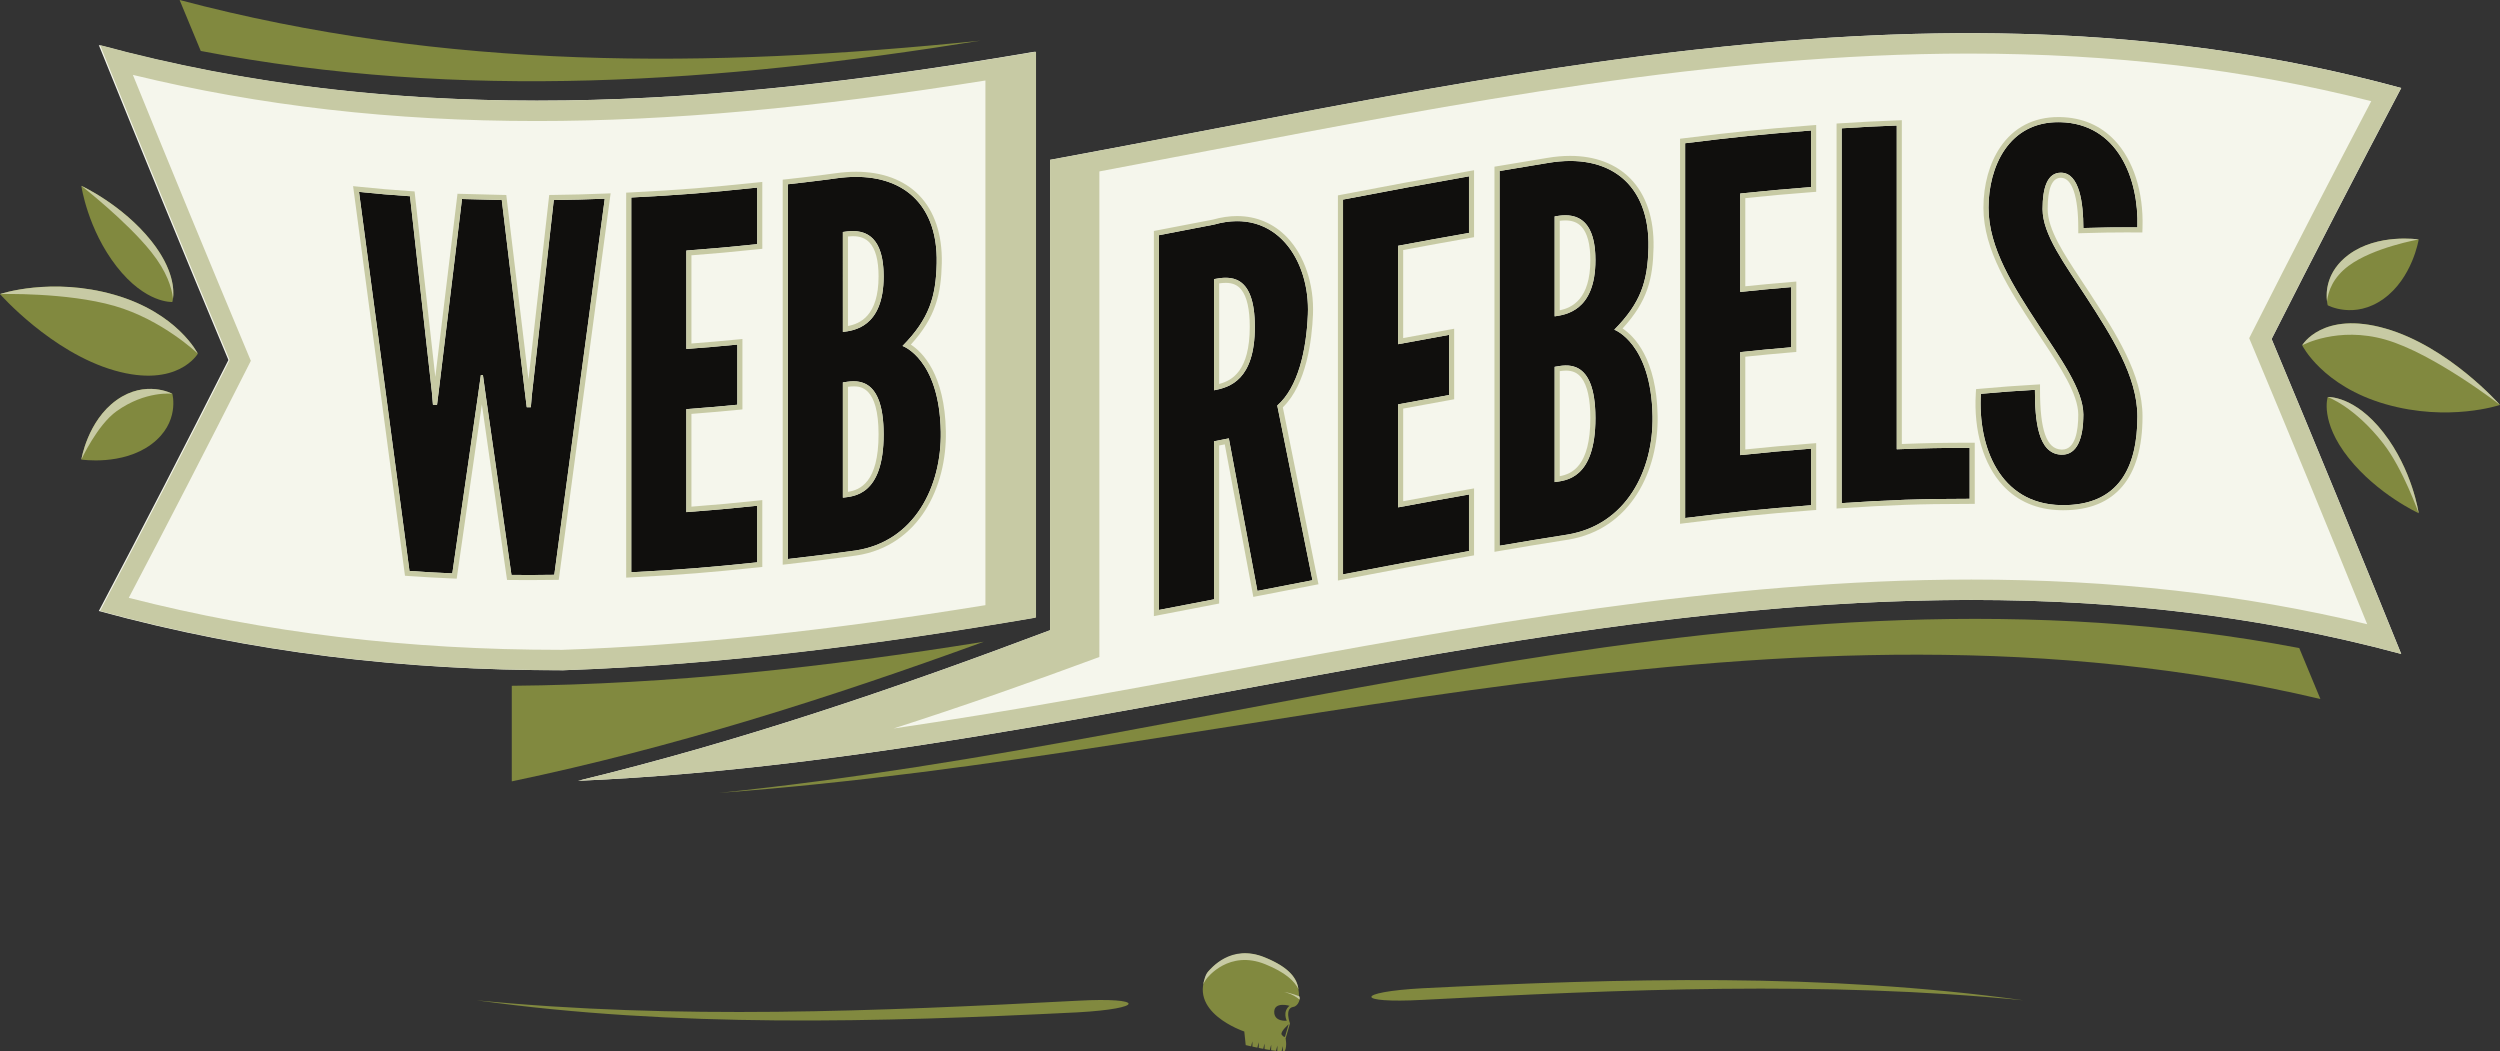 <?xml version="1.0" encoding="UTF-8" standalone="no"?>
<svg
   xmlns:dc="http://purl.org/dc/elements/1.1/"
   xmlns:cc="http://creativecommons.org/ns#"
   xmlns:rdf="http://www.w3.org/1999/02/22-rdf-syntax-ns#"
   xmlns:svg="http://www.w3.org/2000/svg"
   xmlns="http://www.w3.org/2000/svg"
   xmlns:sodipodi="http://sodipodi.sourceforge.net/DTD/sodipodi-0.dtd"
   xmlns:inkscape="http://www.inkscape.org/namespaces/inkscape"
   version="1.1"
   viewBox="0 0 769.962 323.795"
   height="100%"
   width="100%"
   x="0px"
   y="0px"
   id="svg3183"
   inkscape:version="0.48.2 r9819"
   sodipodi:docname="webrebels.svg">
  <rect x="0" y="0" width="769.962" height="323.795" fill="#333333" stroke="none"/>
  <defs
     id="defs3307" />
  <sodipodi:namedview
     pagecolor="#ffffff"
     bordercolor="#666666"
     borderopacity="1"
     objecttolerance="10"
     gridtolerance="10"
     guidetolerance="10"
     inkscape:pageopacity="0"
     inkscape:pageshadow="2"
     inkscape:window-width="1366"
     inkscape:window-height="744"
     id="namedview3305"
     showgrid="false"
     inkscape:zoom="1.55"
     inkscape:cx="384.95"
     inkscape:cy="143.3171"
     inkscape:window-x="0"
     inkscape:window-y="24"
     inkscape:window-maximized="1"
     inkscape:current-layer="svg3183"
     fit-margin-top="0"
     fit-margin-left="0"
     fit-margin-right="0"
     fit-margin-bottom="0" />
  <path
     style="fill:#81893f;fill-rule:nonzero"
     inkscape:connector-curvature="0"
     id="path3221"
     d="m 157.622,211.212 v 29.435 c 49.736,-10.415 97.665,-25.633 145.37,-43.001 -48.373,7.779 -96.337,13.131 -145.37,13.566" />
  <path
     style="fill:#f5f6ec;fill-rule:nonzero"
     inkscape:connector-curvature="0"
     id="path3223"
     d="m 30.43,13.882 c 13.109,32.416 26.414,64.745 39.918,97 -13.091,25.882 -26.38,51.65 -39.918,77.302 47.367,12.916 93.852,18.282 142.9,18.244 49.026,-1.697 97.052,-7.935 145.37,-16.201 V 45.357 15.922 C 221.444,32.551 126.74,40.01 30.43,13.882" />
  <path
     style="fill:#81893f;fill-rule:nonzero"
     inkscape:connector-curvature="0"
     id="path3225"
     d="M 61.83,15.692 C 59.225,9.437 57.922,6.297 55.317,0 c 81.941,21.712 162.8,21.105 246.61,12.527 -80.691,12.931 -159.35,18.646 -240.1,3.166" />
  <path
     style="fill:#81893f;fill-rule:nonzero"
     inkscape:connector-curvature="0"
     id="path3227"
     d="m 0,90.572 c 0,0 15.778,-5.353 35.24,0.229 19.463,5.586 25.683,18.13 25.683,18.13 0,0 -6.22,10.747 -25.683,5.164 C 15.779,108.513 0,90.573 0,90.573" />
  <path
     style="fill:#81893f;fill-rule:nonzero"
     inkscape:connector-curvature="0"
     id="path3229"
     d="m 25.05,141.532 c 0,0 1.9,-11.908 10.852,-18.306 8.95,-6.4 17.168,-1.959 17.168,-1.959 0,0 2.494,8.91 -6.458,15.569 -8.948,6.657 -21.562,4.696 -21.562,4.696" />
  <path
     style="fill:#81893f;fill-rule:nonzero"
     inkscape:connector-curvature="0"
     id="path3231"
     d="m 25.05,57.232 c 0,0 1.899,13.317 10.851,24.819 8.95,11.504 17.166,10.952 17.166,10.952 0,0 2.496,-7.522 -6.456,-18.766 C 37.661,62.993 25.05,57.232 25.05,57.232" />
  <path
     style="fill:#f5f6ec;fill-rule:nonzero"
     inkscape:connector-curvature="0"
     id="path3233"
     d="M 739.54,27.102 C 599.75,-10.982 462.05,23.762 323.41,49.23 c 0,48.29 -0.005,96.579 0,144.87 -47.751,18.011 -95.737,34.322 -145.37,46.377 188.85,-8.195 372.42,-90.083 561.5,-39.074 -13.113,-32.416 -26.411,-64.746 -39.92,-96.996 13.09,-25.884 26.382,-51.653 39.92,-77.306" />
  <path
     style="fill:#81893f;fill-rule:nonzero"
     inkscape:connector-curvature="0"
     id="path3235"
     d="m 708.13,199.592 c 2.607,6.255 3.91,9.39 6.517,15.687 -165.69,-39.03 -327.98,16.81 -493.22,28.92 162.79,-16.64 321.91,-75.93 486.7,-44.61" />
  <path
     style="fill:#81893f;fill-rule:nonzero"
     inkscape:connector-curvature="0"
     id="path3237"
     d="m 769.96,124.712 c 0,0 -15.78,5.354 -35.238,-0.231 -19.465,-5.583 -25.688,-18.132 -25.688,-18.132 0,0 6.223,-10.744 25.684,-5.159 19.463,5.583 35.242,23.522 35.242,23.522" />
  <path
     style="fill:#81893f;fill-rule:nonzero"
     inkscape:connector-curvature="0"
     id="path3239"
     d="m 744.92,73.752 c 0,0 -1.905,11.909 -10.855,18.309 -8.952,6.4 -17.166,1.96 -17.166,1.96 0,0 -2.502,-8.911 6.45,-15.57 8.95,-6.658 21.571,-4.699 21.571,-4.699" />
  <path
     style="fill:#81893f;fill-rule:nonzero"
     inkscape:connector-curvature="0"
     id="path3241"
     d="m 744.92,158.062 c 0,0 -1.905,-13.32 -10.855,-24.821 -8.952,-11.504 -17.168,-10.951 -17.168,-10.951 0,0 -2.5,7.521 6.452,18.767 8.95,11.242 21.571,17.005 21.571,17.005" />
  <path
     style="fill:#c7caa4;fill-rule:nonzero"
     inkscape:connector-curvature="0"
     id="path3243"
     d="m 729.05,192.242 c -38.32,-9.24 -78.335,-13.745 -121.89,-13.745 -76.766,0 -154.15,14.31 -228.98,28.149 -33.852,6.259 -68.305,12.619 -102.96,17.715 21.27,-6.825 42.355,-14.234 63.37,-22.017 V 52.794 c 11.265,-2.112 22.533,-4.268 33.54,-6.376 76.799,-14.707 156.22,-29.916 234.29,-29.916 44.425,0 85.042,4.801 123.89,14.661 -11.964,22.765 -24.153,46.413 -36.288,70.408 l -1.307,2.587 1.12,2.674 c 11.658,27.826 23.484,56.501 35.223,85.407 z M 739.541,27.102 C 694.987,14.964 650.643,10.224 606.411,10.224 c -89.472,0 -178.48,19.395 -267.83,36.182 v -9.9e-4 c -5.059,0.951 -10.12,1.894 -15.181,2.825 0,48.29 -0.005,96.579 0,144.87 -47.751,18.011 -95.737,34.322 -145.37,46.377 2.388,-0.103 4.775,-0.221 7.162,-0.347 0.773,-0.041 1.545,-0.089 2.318,-0.133 1.625,-0.091 3.249,-0.183 4.871,-0.284 0.881,-0.056 1.763,-0.117 2.644,-0.175 1.525,-0.101 3.048,-0.203 4.571,-0.312 0.899,-0.065 1.797,-0.132 2.696,-0.201 1.52,-0.113 3.041,-0.229 4.56,-0.353 0.873,-0.071 1.746,-0.142 2.617,-0.216 1.57,-0.131 3.138,-0.267 4.707,-0.406 0.813,-0.072 1.625,-0.145 2.438,-0.219 1.661,-0.153 3.321,-0.312 4.982,-0.474 0.716,-0.069 1.431,-0.137 2.147,-0.209 1.828,-0.182 3.656,-0.372 5.483,-0.565 0.547,-0.057 1.095,-0.113 1.641,-0.172 2.171,-0.233 4.341,-0.473 6.511,-0.721 0.168,-0.019 0.338,-0.036 0.506,-0.056 0.001,0 0.002,-9.9e-4 0.004,-9.9e-4 123.85,-14.169 245.92,-50.855 369.26,-50.855 43.929,0 87.988,4.648 132.38,16.625 -13.113,-32.416 -26.411,-64.746 -39.92,-96.996 13.09,-25.884 26.382,-51.653 39.92,-77.306" />
  <path
     style="fill:#c7caa4;fill-rule:nonzero"
     inkscape:connector-curvature="0"
     id="path3245"
     d="m 173.213,200.142 -0.394,0 c -47.379,0 -91.027,-5.245 -133.16,-16.019 11.893,-22.631 24.082,-46.281 36.287,-70.411 l 1.308,-2.587 -1.118,-2.674 c -11.861,-28.331 -23.683,-57 -35.211,-85.387 39.266,9.554 80.08,14.212 124.34,14.212 40.787,0 85.067,-3.989 138.23,-12.483 v 161.59 c -49.246,7.992 -90.967,12.389 -130.28,13.756 z M 319.083,45.352 V 15.917 c -5.007,0.855 -10.006,1.679 -15,2.484 -46.528,7.492 -92.52,12.594 -138.43,12.594 -44.879,0 -89.679,-4.866 -134.84,-17.117 13.109,32.416 26.414,64.745 39.918,97 -13.091,25.882 -26.38,51.65 -39.918,77.302 47.203,12.871 93.535,18.244 142.39,18.244 h 0.505 c 49.026,-1.697 97.052,-7.935 145.37,-16.201 v -144.87" />
  <path
     style="fill:#c7caa4;fill-rule:nonzero"
     inkscape:connector-curvature="0"
     id="path3247"
     d="m 35.24,94.212 c 14.781,4.242 25.683,14.712 25.683,14.712 0,0 -6.22,-12.544 -25.683,-18.13 C 15.779,85.212 0,90.565 0,90.565 c 0,0 20.471,-0.589 35.24,3.647" />
  <path
     style="fill:#c7caa4;fill-rule:nonzero"
     inkscape:connector-curvature="0"
     id="path3249"
     d="m 53.07,121.272 c 0,0 -8.219,-4.441 -17.168,1.959 -8.952,6.397 -10.852,18.306 -10.852,18.306 0,0 4.874,-10.617 10.852,-14.889 8.95,-6.399 17.168,-5.375 17.168,-5.375" />
  <path
     style="fill:#c7caa4;fill-rule:nonzero"
     inkscape:connector-curvature="0"
     id="path3251"
     d="m 46.61,77.652 c 4.81,6.041 6.304,10.991 6.667,14.295 C 53.61,89.521 53.608,83.025 46.61,74.236 37.66,62.992 25.049,57.231 25.049,57.231 c 0,0 13.942,10.85 21.561,20.421" />
  <path
     style="fill:#c7caa4;fill-rule:nonzero"
     inkscape:connector-curvature="0"
     id="path3253"
     d="m 734.72,104.612 c 14.77,4.237 35.242,20.106 35.242,20.106 0,0 -15.78,-17.939 -35.242,-23.522 -19.461,-5.584 -25.684,5.159 -25.684,5.159 0,0 10.918,-5.98 25.684,-1.743" />
  <path
     style="fill:#c7caa4;fill-rule:nonzero"
     inkscape:connector-curvature="0"
     id="path3255"
     d="m 723.35,81.862 c 7.604,-5.659 21.571,-8.117 21.571,-8.117 0,0 -12.621,-1.959 -21.571,4.699 -6.975,5.187 -6.995,11.722 -6.664,14.366 0.36,-3.148 1.85,-7.37 6.664,-10.948" />
  <path
     style="fill:#c7caa4;fill-rule:nonzero"
     inkscape:connector-curvature="0"
     id="path3257"
     d="m 734.06,133.232 c -8.952,-11.504 -17.168,-10.951 -17.168,-10.951 0,0 8.216,2.863 17.168,14.367 6.001,7.713 10.855,21.405 10.855,21.405 0,0 -1.905,-13.32 -10.855,-24.821" />
  <path
     style="fill:#81893f;fill-rule:nonzero"
     inkscape:connector-curvature="0"
     id="path3259"
     d="m 438.17,304.362 c 61.668,-3.06 123.64,-4.793 184.98,3.712 -61.545,-6.018 -123.35,-3.358 -184.98,-0.131 -21.067,1.158 -21.067,-2.422 0,-3.581" />
  <path
     style="fill:#81893f;fill-rule:nonzero"
     inkscape:connector-curvature="0"
     id="path3261"
     d="m 331.79,311.792 c -61.673,3.06 -123.64,4.78 -184.98,-3.712 61.542,6.021 123.36,3.369 184.98,0.131 21.07,-1.159 21.067,2.421 -0.001,3.581" />
  <path
     style="fill:#81893f;fill-rule:nonzero"
     inkscape:connector-curvature="0"
     id="path3263"
     d="m 396.3,314.362 c 0,0 -3.924,0.435 -3.86,-2.759 0.065,-3.196 4.717,-1.837 4.717,-1.837 -2.249,1.841 -0.857,4.596 -0.857,4.596 z m 0.579,1.102 -1.132,3.866 c 0,0 -0.451,0.17 -1.01,-0.675 -0.56,-0.843 2.142,-3.192 2.142,-3.192 z m 3.2,-8.66 c -0.14,-3.144 -0.199,-7.759 -10.658,-11.977 -10.453,-4.219 -17.358,4.437 -17.358,4.437 -7.066,12.387 11.161,18.422 11.161,18.422 l 0.438,4.191 c 0,0 0.658,0.155 1.663,0.374 l 0.375,-1.531 c 0,0 0.079,0.95 0.022,1.616 0.46,0.1 0.978,0.207 1.529,0.323 l 0.396,-1.658 c 0,0 0.092,1.085 0.015,1.742 0.456,0.093 0.924,0.183 1.399,0.276 l 0.368,-1.6 c 0,0 0.096,1.011 0.04,1.677 0.536,0.1 1.075,0.195 1.601,0.278 l 0.43,-1.597 c 0,0 0.057,1.004 -0.021,1.667 0.522,0.082 1.022,0.157 1.489,0.211 l 0.441,-1.61 c 0,0 0.056,0.997 -0.025,1.662 0.497,0.05 0.939,0.08 1.309,0.089 l 0.431,-1.605 c 0,0 0.055,0.934 -0.014,1.596 0.365,-0.027 0.6,-0.099 0.657,-0.229 0.663,-1.536 0.181,-3.719 0.181,-3.719 l 1.36,-4.631 c 0,0 -1.803,-4.668 1.022,-5.104 1.618,-0.244 2.346,-2.793 1.747,-3.298" />
  <path
     style="fill:#c7caa4;fill-rule:nonzero"
     inkscape:connector-curvature="0"
     id="path3265"
     d="m 389.66,296.962 c 6.325,2.555 9.053,5.242 10.257,7.7 -0.446,-2.91 -2.203,-6.5 -10.488,-9.84 -10.453,-4.219 -16.486,3.537 -17.358,4.437 -0.873,0.891 -1.247,2.753 -1.514,4 0.231,-0.521 0.355,-0.85 0.874,-1.61 0.524,-0.756 7.174,-9.147 18.228,-4.688" />
  <path
     style="fill:#c7caa4;fill-rule:nonzero"
     inkscape:connector-curvature="0"
     id="path3267"
     d="m 400.08,306.802 c 0,0 -2.5,-1.02 -4.657,-1.28 0,0 2.606,0.445 4.821,2.328 0.085,-0.471 0.04,-0.879 -0.165,-1.047" />
  <path
     style="fill:#100f0d;fill-rule:nonzero"
     inkscape:connector-curvature="0"
     id="path3269"
     d="m 163.806,121.652 c -0.126,1.507 -0.188,2.265 -0.314,3.773 -0.504,0 -0.756,-0.001 -1.259,-0.001 -0.188,-1.507 -0.282,-2.263 -0.47,-3.77 -2.409,-20.015 -4.816,-40.03 -7.223,-60.046 -0.158,-0.002 -12.249,-0.317 -12.249,-0.317 -2.406,19.89 -4.815,39.778 -7.224,59.667 -0.19,1.499 -0.283,2.248 -0.471,3.747 -0.504,-0.026 -0.754,-0.039 -1.256,-0.066 -0.127,-1.515 -0.19,-2.274 -0.317,-3.789 -2.252,-20.137 -4.502,-40.272 -6.751,-60.409 -6.281,-0.434 -9.422,-0.697 -15.703,-1.338 5.174,38.919 10.355,77.838 15.546,116.75 5.277,0.365 7.915,0.512 13.191,0.739 2.621,-18.122 5.235,-36.246 7.851,-54.369 0.377,-2.689 0.567,-4.037 0.944,-6.729 0.252,0.006 0.378,0.011 0.63,0.018 0.377,2.709 0.562,4.063 0.94,6.774 2.617,18.259 5.233,36.52 7.85,54.78 5.278,0.049 7.917,0.04 13.194,-0.032 5.19,-38.611 10.37,-77.224 15.546,-115.84 -6.281,0.246 -9.421,0.329 -15.703,0.415 -2.248,20.012 -4.5,40.025 -6.751,60.039" />
  <path
     style="fill:#c7caa4;fill-rule:nonzero"
     inkscape:connector-curvature="0"
     id="path3271"
     d="m 108.75,57.332 0.262,1.972 c 5.173,38.919 10.353,77.838 15.545,116.75 l 0.171,1.27 1.278,0.087 c 5.296,0.367 7.894,0.514 13.232,0.743 l 1.419,0.06 0.203,-1.404 c 2.518,-17.424 5.033,-34.846 7.547,-52.27 l 3.633,25.349 3.926,27.39 0.191,1.335 1.349,0.013 c 2.198,0.021 3.94,0.031 5.604,0.031 2.202,0 4.269,-0.018 7.625,-0.062 l 1.354,-0.019 0.181,-1.343 c 5.189,-38.611 10.368,-77.226 15.546,-115.84 l 0.247,-1.851 -1.865,0.073 c -6.334,0.247 -9.408,0.328 -15.664,0.414 l -1.384,0.019 -0.155,1.377 -6.162,54.792 -0.07,0.622 c -2.223,-18.478 -4.446,-36.954 -6.668,-55.433 l -0.163,-1.357 -1.365,-0.026 c -0.237,-0.005 -12.239,-0.317 -12.239,-0.317 l -1.428,-0.037 -0.172,1.419 c -2.218,18.334 -4.437,36.667 -6.658,55.001 l -0.173,-1.544 c -2.022,-18.099 -4.046,-36.195 -6.067,-54.293 l -0.146,-1.303 -1.307,-0.09 c -6.415,-0.444 -9.487,-0.706 -15.652,-1.334 l -1.977,-0.203 z m 1.818,1.766 c 6.281,0.641 9.422,0.904 15.703,1.338 2.249,20.137 4.5,40.272 6.751,60.409 0.127,1.515 0.19,2.274 0.317,3.789 0.501,0.027 0.752,0.04 1.256,0.066 0.188,-1.499 0.282,-2.248 0.471,-3.747 2.409,-19.889 4.818,-39.777 7.224,-59.667 0,0 12.09,0.314 12.249,0.317 2.406,20.016 4.814,40.031 7.223,60.046 0.188,1.507 0.282,2.263 0.47,3.77 0.504,0 0.756,0.001 1.259,0.001 0.126,-1.507 0.188,-2.265 0.314,-3.773 2.252,-20.014 4.503,-40.026 6.751,-60.039 6.283,-0.086 9.422,-0.17 15.703,-0.415 -5.177,38.612 -10.356,77.226 -15.546,115.84 -3.085,0.042 -5.266,0.064 -7.603,0.064 -1.659,0 -3.397,-0.011 -5.591,-0.031 -2.617,-18.259 -5.233,-36.52 -7.85,-54.78 -0.378,-2.711 -0.564,-4.065 -0.94,-6.774 -0.252,-0.006 -0.378,-0.011 -0.63,-0.017 -0.377,2.692 -0.567,4.04 -0.944,6.729 -2.616,18.124 -5.23,36.247 -7.851,54.369 -5.277,-0.227 -7.915,-0.374 -13.191,-0.739 -5.192,-38.915 -10.372,-77.834 -15.546,-116.75" />
  <path
     style="fill:#100f0d;fill-rule:nonzero"
     inkscape:connector-curvature="0"
     id="path3273"
     d="m 233.213,75.202 c 0,-6.972 -0.002,-10.459 -0.002,-17.433 -15.514,1.611 -23.274,2.253 -38.788,3.052 0,38.475 -0.002,76.95 0,115.42 15.514,-0.799 23.273,-1.44 38.788,-3.05 v -17.434 c -8.729,0.906 -13.096,1.303 -21.827,1.965 v -23.794 c 0,-3.171 -10e-4,-4.754 -10e-4,-7.923 6.283,-0.478 9.422,-0.749 15.705,-1.353 v -18.531 c -6.283,0.606 -9.422,0.875 -15.703,1.353 v -30.31 c 8.731,-0.661 13.098,-1.061 21.829,-1.966" />
  <path
     style="fill:#c7caa4;fill-rule:nonzero"
     inkscape:connector-curvature="0"
     id="path3275"
     d="m 234.781,56.032 -1.732,0.18 c -15.091,1.566 -22.802,2.227 -38.708,3.046 l -1.489,0.076 v 1.492 l -0.001,38.475 c 0,25.649 -10e-4,51.3 0.001,76.949 v 1.653 l 1.651,-0.085 c 16.003,-0.824 23.742,-1.486 38.869,-3.056 l 1.409,-0.147 v -20.591 l -1.732,0.18 c -8.255,0.858 -12.53,1.25 -20.096,1.833 v -22.1 l -10e-4,-3.962 v -2.506 c 5.336,-0.41 8.42,-0.681 14.286,-1.244 l 1.42,-0.137 v -21.687 l -1.722,0.166 c -5.677,0.549 -8.736,0.817 -13.983,1.222 v -27.16 c 7.613,-0.584 11.917,-0.978 20.421,-1.859 l 1.409,-0.146 v -1.416 l -0.001,-8.716 -9.9e-4,-8.716 v -1.742 z m -1.571,1.742 c 0,6.973 0.002,10.461 0.002,17.433 -8.731,0.905 -13.098,1.305 -21.829,1.966 v 30.31 c 6.281,-0.478 9.421,-0.747 15.703,-1.353 v 18.531 c -6.283,0.603 -9.422,0.875 -15.705,1.353 0,3.169 0.001,4.753 0.001,7.923 v 23.794 c 8.73,-0.662 13.098,-1.058 21.827,-1.965 v 17.434 c -15.515,1.61 -23.274,2.251 -38.788,3.05 -0.002,-38.474 0,-76.949 0,-115.42 15.514,-0.799 23.274,-1.441 38.788,-3.052" />
  <path
     style="fill:#100f0d;fill-rule:nonzero"
     inkscape:connector-curvature="0"
     id="path3277"
     d="m 259.591,102.232 c 0,-12.311 -0.002,-18.469 -0.002,-30.78 3.141,-0.418 12.564,-2.212 12.564,13.648 0,15.863 -9.422,16.716 -12.562,17.132 z m 0,51.037 v -35.488 c 3.139,-0.416 12.56,-2.999 12.56,16.001 0,19.004 -9.421,19.071 -12.56,19.486 z m 18.374,-46.718 c 8.165,-8.287 10.296,-15.044 10.521,-25.49 0.425,-19.579 -12.197,-28.79 -30.937,-26.143 -6.362,0.898 -14.919,1.83 -14.919,1.83 0,38.476 0.001,76.95 0,115.42 8.355,-0.959 12.532,-1.487 20.886,-2.626 18.227,-2.779 26.508,-19.823 26.226,-36.546 -0.379,-22.54 -11.777,-26.45 -11.777,-26.45" />
  <path
     style="fill:#c7caa4;fill-rule:nonzero"
     inkscape:connector-curvature="0"
     id="path3279"
     d="m 261.161,119.132 c 0.537,-0.071 1.132,-0.132 1.748,-0.132 1.898,0 7.673,0 7.673,14.778 0,14.857 -5.733,17.109 -9.421,17.702 v -32.348 z m -0.002,-46.303 c 0.468,-0.05 0.977,-0.087 1.515,-0.087 2.194,0 3.861,0.633 5.099,1.936 1.864,1.962 2.81,5.467 2.81,10.417 0,12.207 -5.745,14.608 -9.422,15.309 l -10e-4,-13.566 -9.9e-4,-14.009 z m 2.466,-19.931 c -2.014,0 -4.132,0.155 -6.295,0.46 -6.264,0.885 -14.785,1.815 -14.869,1.825 l -1.4,0.152 v 116.83 l -0.001,1.76 1.75,-0.201 c 8.226,-0.943 12.332,-1.459 20.919,-2.63 19.456,-2.967 27.869,-21.287 27.586,-38.128 -0.299,-17.718 -7.231,-24.512 -10.789,-26.837 7.658,-8.37 9.329,-15.62 9.532,-25.042 0.192,-8.834 -2.243,-16.095 -7.039,-20.997 -4.607,-4.707 -11.312,-7.195 -19.393,-7.195 z m -4.033,100.37 c 3.139,-0.415 12.56,-0.483 12.56,-19.486 0,-14.214 -5.271,-16.349 -9.243,-16.348 -1.337,0 -2.527,0.242 -3.318,0.347 v 35.488 m 0,-51.037 c 3.139,-0.416 12.562,-1.269 12.562,-17.132 0,-12.099 -5.485,-13.923 -9.479,-13.923 -1.242,0 -2.34,0.177 -3.085,0.276 0,12.311 0.002,18.469 0.002,30.78 m 4.033,-47.759 c 15.334,0 25.239,9.21 24.861,26.588 -0.224,10.446 -2.355,17.202 -10.521,25.49 0,0 11.398,3.91 11.777,26.45 0.282,16.723 -8,33.767 -26.226,36.546 -8.355,1.138 -12.532,1.667 -20.886,2.626 0.001,-38.474 0,-76.948 0,-115.42 0,0 8.557,-0.933 14.919,-1.83 2.107,-0.298 4.133,-0.445 6.076,-0.445" />
  <path
     style="fill:#100f0d;fill-rule:nonzero"
     inkscape:connector-curvature="0"
     id="path3281"
     d="M 373.91,120.202 V 85.965 c 4.71,-0.914 12.56,-1.814 12.56,14.676 0,16.489 -7.85,18.647 -12.56,19.561 z m 28.893,-23.355 c 0.697,-16.851 -9.954,-33.064 -28.893,-27.685 -6.784,1.317 -10.176,1.971 -16.96,3.27 v 115.42 c 6.784,-1.298 10.174,-1.952 16.958,-3.268 0.004,-16.228 0,-32.456 0,-48.684 1.823,-0.353 2.732,-0.529 4.555,-0.883 2.934,15.657 5.862,31.317 8.795,46.975 6.785,-1.319 10.176,-1.979 16.962,-3.288 -3.615,-17.937 -7.224,-35.872 -10.837,-53.808 6.437,-5.648 8.97,-17.071 9.422,-28.051" />
  <path
     style="fill:#c7caa4;fill-rule:nonzero"
     inkscape:connector-curvature="0"
     id="path3283"
     d="m 375.48,87.282 c 0.66,-0.098 1.338,-0.166 2.021,-0.166 h 9.9e-4 c 2.157,0 3.7,0.689 4.858,2.172 1.687,2.158 2.541,5.977 2.541,11.351 0,13.565 -5.395,16.553 -9.421,17.61 v -30.967 z m 5.548,-20.742 c -2.395,0 -4.912,0.367 -7.482,1.091 -6.739,1.307 -10.132,1.961 -16.892,3.257 l -1.276,0.244 v 118.62 l 1.865,-0.358 c 6.786,-1.297 10.176,-1.951 16.963,-3.268 l 1.27,-0.247 v -1.294 c 0.002,-10.819 0.002,-21.637 0.001,-32.456 v -14.933 l 1.731,-0.335 4.551,24.301 3.954,21.12 0.292,1.554 1.551,-0.302 1.224,-0.237 c 5.993,-1.166 9.372,-1.823 15.735,-3.05 l 1.555,-0.3 -0.313,-1.552 -6.556,-32.553 -4.107,-20.391 c 7.324,-7.137 8.961,-20.854 9.279,-28.539 0.384,-9.311 -2.603,-18.222 -7.991,-23.836 -4.101,-4.274 -9.41,-6.533 -15.354,-6.533 z m -7.118,53.66 c 4.71,-0.914 12.56,-3.072 12.56,-19.561 0,-12.722 -4.672,-15.094 -8.97,-15.094 -1.273,0 -2.515,0.208 -3.591,0.418 v 34.237 m 7.118,-52.089 c 14.455,0 22.379,14.128 21.775,28.734 -0.453,10.979 -2.985,22.403 -9.422,28.051 3.613,17.936 7.223,35.872 10.837,53.808 -6.785,1.309 -10.176,1.969 -16.962,3.288 -2.933,-15.657 -5.861,-31.317 -8.795,-46.975 -1.823,0.354 -2.732,0.53 -4.555,0.883 0,16.228 0.004,32.456 0,48.684 -6.784,1.315 -10.174,1.97 -16.958,3.268 v -115.42 c 6.784,-1.299 10.176,-1.954 16.96,-3.27 2.522,-0.716 4.897,-1.049 7.118,-1.049" />
  <path
     style="fill:#100f0d;fill-rule:nonzero"
     inkscape:connector-curvature="0"
     id="path3285"
     d="m 430.6,124.532 c 6.281,-1.169 9.422,-1.747 15.703,-2.875 v -18.532 c -6.281,1.128 -9.422,1.707 -15.703,2.878 v -30.31 c 8.731,-1.625 13.096,-2.425 21.828,-3.965 v -17.43 c -15.516,2.739 -23.275,4.202 -38.792,7.168 0,38.476 -0.002,76.95 0,115.43 15.516,-2.966 23.275,-4.432 38.792,-7.172 0,-6.972 0.004,-10.461 0.004,-17.433 -8.731,1.541 -13.1,2.34 -21.832,3.966 v -31.72" />
  <path
     style="fill:#c7caa4;fill-rule:nonzero"
     inkscape:connector-curvature="0"
     id="path3287"
     d="m 453.99,52.432 -1.844,0.325 c -15.393,2.717 -23.258,4.198 -38.813,7.172 l -1.276,0.244 v 39.774 c -10e-4,25.649 -0.002,51.298 0,76.949 v 1.898 l 1.865,-0.357 c 16.021,-3.062 23.515,-4.473 38.769,-7.167 l 1.298,-0.228 v -1.318 l 10e-4,-8.716 0.001,-8.716 v -1.871 l -1.843,0.325 c -8.072,1.424 -12.428,2.217 -19.987,3.623 v -28.526 c 5.295,-0.985 8.418,-1.558 14.409,-2.635 l 1.293,-0.233 v -21.723 l -1.848,0.332 c -5.588,1.005 -8.705,1.576 -13.854,2.534 v -27.114 c 8.062,-1.499 12.437,-2.297 20.53,-3.724 l 1.298,-0.229 v -20.618 z m -1.571,1.871 v 17.43 c -8.731,1.54 -13.096,2.34 -21.828,3.965 v 30.31 c 6.281,-1.171 9.422,-1.749 15.703,-2.878 v 18.532 c -6.281,1.128 -9.422,1.706 -15.703,2.875 v 31.72 c 8.731,-1.626 13.1,-2.425 21.832,-3.966 0,6.972 -0.004,10.461 -0.004,17.433 -15.516,2.739 -23.275,4.205 -38.792,7.172 -0.002,-38.475 0,-76.949 0,-115.43 15.516,-2.966 23.275,-4.429 38.792,-7.168" />
  <path
     style="fill:#100f0d;fill-rule:nonzero"
     inkscape:connector-curvature="0"
     id="path3289"
     d="m 478.81,97.432 v -30.78 c 3.141,-0.501 12.56,-2.416 12.56,13.443 0,15.862 -9.42,16.834 -12.56,17.337 z m 0,51.039 V 112.98 c 3.141,-0.502 12.56,-3.202 12.56,15.798 0,19.003 -9.42,19.192 -12.56,19.693 z m 18.37,-46.93 c 8.164,-8.25 10.299,-14.889 10.517,-25.345 0.408,-19.491 -12.063,-29.236 -30.938,-26.018 -6.37,1.086 -14.918,2.482 -14.918,2.482 v 115.42 c 8.356,-1.43 12.533,-2.123 20.886,-3.432 18.106,-2.986 26.518,-19.714 26.23,-36.485 -0.39,-22.531 -11.777,-26.625 -11.777,-26.625" />
  <path
     style="fill:#c7caa4;fill-rule:nonzero"
     inkscape:connector-curvature="0"
     id="path3291"
     d="m 480.38,114.312 c 0.59,-0.092 1.249,-0.171 1.934,-0.171 2.073,0 3.586,0.713 4.764,2.247 1.805,2.352 2.72,6.523 2.72,12.398 0,14.826 -5.738,17.19 -9.418,17.867 v -32.341 z m 0,-46.301 c 0.531,-0.069 1.122,-0.122 1.738,-0.122 2.133,0 3.757,0.635 4.963,1.938 1.803,1.948 2.717,5.406 2.717,10.277 0,12.171 -5.755,14.686 -9.418,15.47 v -27.563 z m 3.205,-20.002 c -2.259,0 -4.643,0.211 -7.087,0.627 -6.291,1.072 -14.821,2.467 -14.907,2.481 l -1.317,0.216 v 118.62 l 1.835,-0.314 c 8.249,-1.411 12.419,-2.105 20.865,-3.429 19.436,-3.205 27.842,-21.426 27.556,-38.064 -0.307,-17.744 -7.258,-24.628 -10.799,-26.991 7.714,-8.36 9.337,-15.329 9.538,-24.92 0.187,-8.933 -2.277,-16.272 -7.123,-21.222 -4.489,-4.582 -10.906,-7.005 -18.562,-7.005 z m -4.777,100.47 c 3.141,-0.501 12.56,-0.691 12.56,-19.693 0,-13.993 -5.108,-16.216 -9.056,-16.216 -1.411,0 -2.677,0.286 -3.505,0.418 v 35.491 m 0,-51.039 c 3.141,-0.502 12.56,-1.475 12.56,-17.337 0,-11.873 -5.279,-13.785 -9.251,-13.785 -1.333,0 -2.52,0.216 -3.309,0.342 v 30.78 m 4.777,-47.862 c 14.992,0 24.472,9.592 24.116,26.624 -0.218,10.456 -2.353,17.095 -10.517,25.345 0,0 11.387,4.095 11.777,26.625 0.288,16.771 -8.124,33.499 -26.23,36.485 -8.354,1.309 -12.53,2.002 -20.886,3.432 v -115.42 c 0,0 8.548,-1.396 14.918,-2.482 2.381,-0.406 4.659,-0.606 6.822,-0.606" />
  <path
     style="fill:#100f0d;fill-rule:nonzero"
     inkscape:connector-curvature="0"
     id="path3293"
     d="m 519,159.542 c 15.518,-1.92 23.277,-2.74 38.793,-3.934 0,-6.972 -0.004,-10.459 -0.004,-17.433 -8.731,0.672 -13.096,1.077 -21.828,1.991 v -31.72 c 6.281,-0.658 9.427,-0.956 15.708,-1.492 V 88.423 c -6.281,0.532 -9.427,0.834 -15.708,1.49 v -30.309 c 8.731,-0.914 13.1,-1.315 21.832,-1.987 v -17.429 c -15.516,1.192 -23.275,2.007 -38.793,3.927 v 115.43" />
  <path
     style="fill:#c7caa4;fill-rule:nonzero"
     inkscape:connector-curvature="0"
     id="path3295"
     d="m 559.36,38.492 -1.691,0.13 c -15.94,1.226 -23.684,2.057 -38.864,3.935 l -1.379,0.171 v 118.59 l 1.764,-0.218 c 15.192,-1.88 22.917,-2.711 38.719,-3.926 l 1.45,-0.111 v -1.455 l -0.002,-8.716 -10e-4,-8.716 v -1.696 l -1.691,0.13 c -7.979,0.615 -12.25,0.996 -20.136,1.814 v -28.562 c 5.392,-0.56 8.462,-0.848 14.271,-1.343 l 1.438,-0.122 v -21.684 l -1.703,0.146 c -5.627,0.478 -8.691,0.763 -14.005,1.312 v -27.15 c 7.975,-0.828 12.241,-1.211 20.38,-1.837 l 1.45,-0.111 v -20.58 z m -1.57,1.696 v 17.429 c -8.731,0.672 -13.1,1.073 -21.832,1.987 v 30.309 c 6.281,-0.656 9.427,-0.958 15.708,-1.49 v 18.531 c -6.281,0.536 -9.427,0.834 -15.708,1.492 v 31.72 c 8.731,-0.914 13.096,-1.319 21.828,-1.991 0,6.973 0.004,10.461 0.004,17.433 -15.516,1.193 -23.275,2.014 -38.793,3.934 v -115.43 c 15.518,-1.92 23.277,-2.736 38.793,-3.927" />
  <path
     style="fill:#100f0d;fill-rule:nonzero"
     inkscape:connector-curvature="0"
     id="path3297"
     d="m 584.17,38.652 c -6.785,0.261 -10.176,0.435 -16.962,0.868 v 115.43 c 15.768,-1.005 23.651,-1.305 39.419,-1.323 v -15.7 c -8.985,0.009 -13.474,0.105 -22.457,0.448 v -99.718" />
  <path
     style="fill:#c7caa4;fill-rule:nonzero"
     inkscape:connector-curvature="0"
     id="path3299"
     d="m 585.74,37.022 -1.632,0.062 c -6.784,0.262 -10.12,0.431 -17,0.87 l -1.47,0.093 v 118.57 l 1.669,-0.107 c 15.296,-0.974 23.122,-1.302 39.32,-1.319 l 1.569,-9.9e-4 v -18.84 l -1.571,9.9e-4 c -8.347,0.009 -12.752,0.087 -20.885,0.388 v -99.719 z m -1.571,1.632 v 99.718 c 8.983,-0.343 13.473,-0.439 22.457,-0.448 v 15.7 c -15.768,0.017 -23.651,0.318 -39.419,1.323 v -115.43 c 6.785,-0.433 10.176,-0.607 16.962,-0.868" />
  <path
     style="fill:#100f0d;fill-rule:nonzero"
     inkscape:connector-curvature="0"
     id="path3301"
     d="m 634.89,53.192 c 5.557,0.186 6.753,9.346 6.753,17.041 6.658,-0.197 9.989,-0.243 16.647,-0.207 0.47,-15.056 -6.097,-31.954 -23.713,-32.396 -15.928,-0.4 -22.141,13.791 -22.141,26.354 0,12.406 7.663,24.27 15.545,36.326 6.46,9.878 13.661,19.704 13.661,27.398 0,7.223 -1.886,12.575 -6.91,12.32 -7.066,-0.36 -8.008,-10.4 -8.008,-19.978 -6.658,0.392 -9.986,0.641 -16.645,1.237 -0.965,16.22 5.747,33.914 24.653,34.285 17.966,0.35 23.557,-11.893 23.557,-27.284 0,-12.406 -7.979,-24.805 -15.863,-36.961 -6.477,-9.994 -13.347,-19.081 -13.347,-26.933 0,-6.597 1.495,-11.345 5.81,-11.201" />
  <path
     style="fill:#c7caa4;fill-rule:nonzero"
     inkscape:connector-curvature="0"
     id="path3303"
     d="m 633.92,36.052 0,0 c -7.549,-10e-4 -13.715,3.187 -17.832,9.219 -3.369,4.937 -5.224,11.583 -5.224,18.713 0,13.019 8.033,25.304 15.803,37.185 0.766,1.172 1.542,2.344 2.317,3.511 5.45,8.219 11.087,16.718 11.087,23.028 0,4.907 -0.868,10.757 -4.998,10.757 -0.085,0 -0.173,-0.002 -0.262,-0.006 -4.506,-0.231 -6.517,-5.907 -6.517,-18.409 v -1.666 l -1.663,0.097 c -6.628,0.39 -9.905,0.633 -16.691,1.241 l -1.347,0.121 -0.081,1.35 c -0.687,11.522 2.348,21.84 8.322,28.307 4.552,4.927 10.564,7.497 17.867,7.64 0.262,0.005 0.522,0.007 0.779,0.007 15.949,0 24.38,-9.979 24.38,-28.861 0,-12.963 -8.193,-25.598 -16.116,-37.816 -0.914,-1.413 -1.839,-2.807 -2.749,-4.182 -5.32,-8.036 -10.345,-15.625 -10.345,-21.898 0,-6.392 1.363,-9.634 4.048,-9.634 l 0.138,0.002 c 3.325,0.111 5.234,5.75 5.234,15.472 v 1.617 l 1.617,-0.047 c 5.567,-0.165 8.713,-0.218 12.942,-0.218 1.118,0 2.318,0.005 3.651,0.011 l 1.531,0.009 0.047,-1.53 c 0.34,-10.932 -2.787,-20.718 -8.581,-26.847 -4.336,-4.588 -9.943,-6.998 -16.664,-7.167 -0.233,-0.006 -0.465,-0.009 -0.694,-0.009 z m 0,1.57 c 0.216,0 0.436,0.002 0.656,0.009 17.616,0.441 24.183,17.339 23.713,32.396 -1.337,-0.007 -2.538,-0.011 -3.659,-0.011 -4.468,0 -7.667,0.061 -12.988,0.218 0,-7.695 -1.196,-16.856 -6.753,-17.041 -0.065,-0.002 -0.127,-0.002 -0.191,-0.002 -4.169,0 -5.619,4.704 -5.619,11.204 0,7.852 6.87,16.939 13.347,26.933 7.883,12.156 15.863,24.556 15.863,36.961 0,15.176 -5.434,27.29 -22.809,27.29 -0.247,0 -0.497,-0.002 -0.748,-0.006 -18.907,-0.37 -25.618,-18.065 -24.653,-34.285 6.659,-0.596 9.987,-0.845 16.645,-1.237 0,9.578 0.943,19.617 8.008,19.978 0.115,0.006 0.228,0.009 0.34,0.009 4.768,0 6.569,-5.271 6.569,-12.328 0,-7.694 -7.202,-17.52 -13.661,-27.398 -7.882,-12.055 -15.545,-23.92 -15.545,-36.326 0,-12.389 6.041,-26.364 21.485,-26.362" />
</svg>
